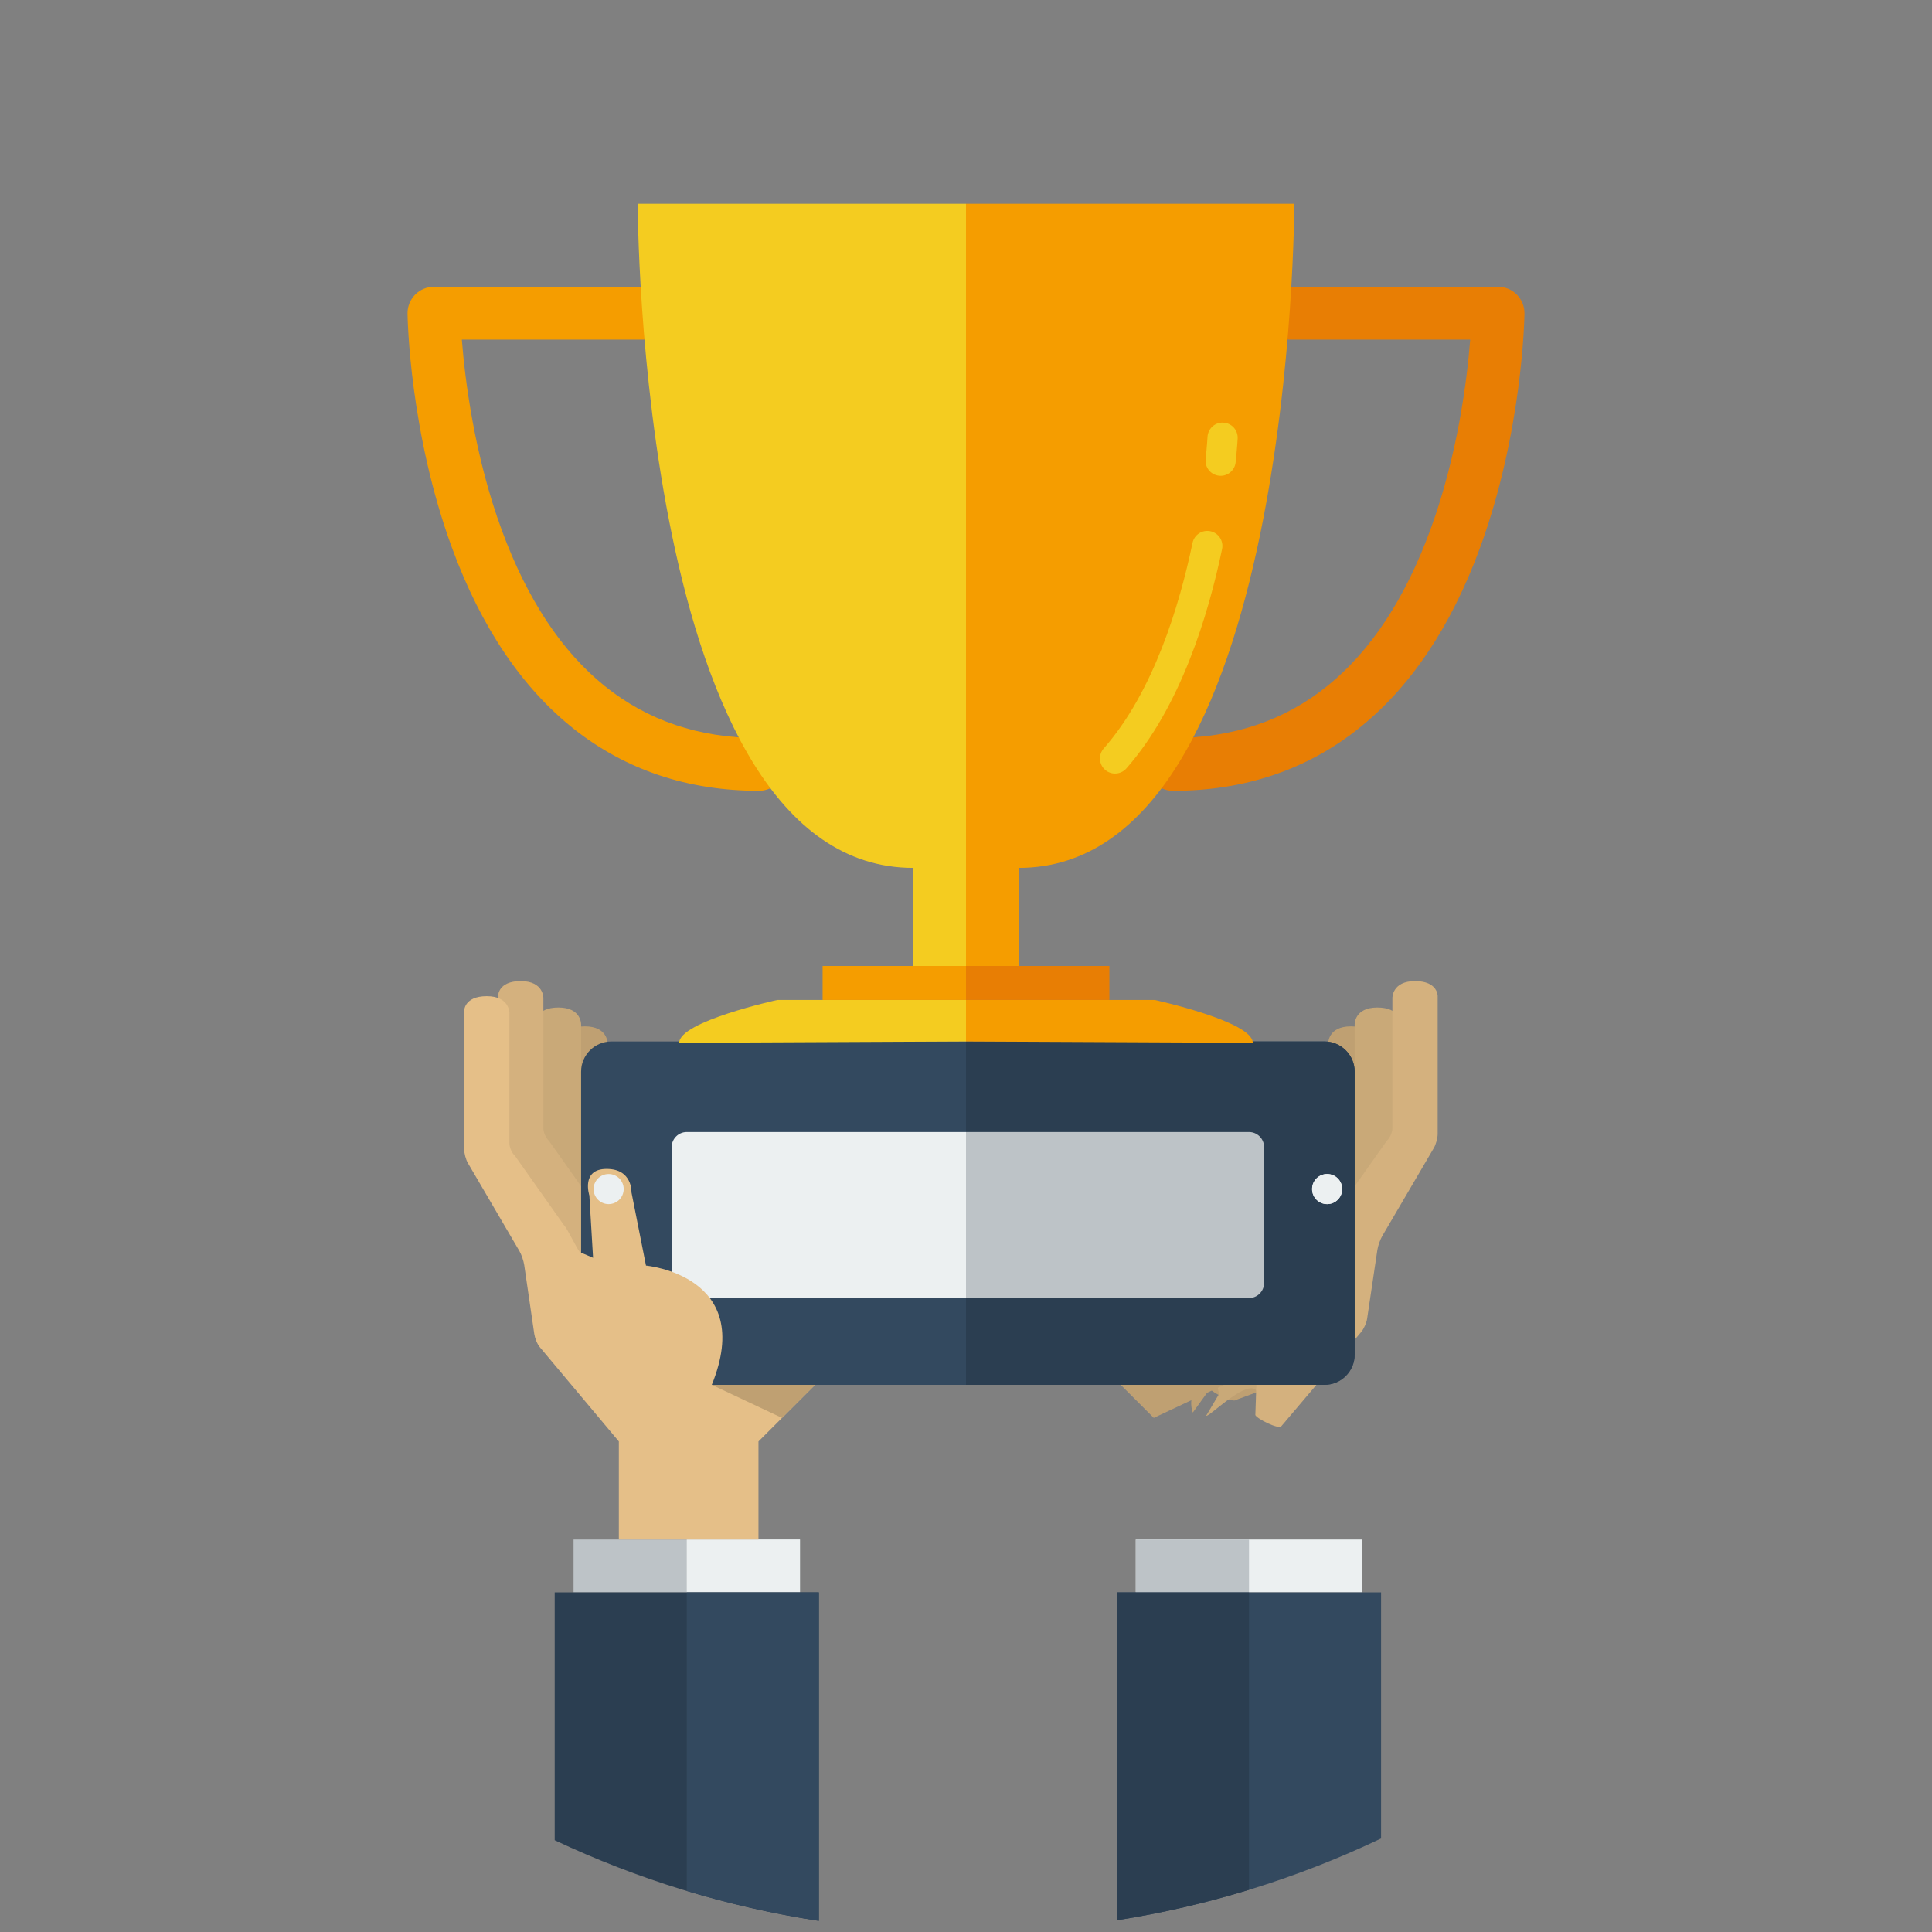 <?xml version="1.0" encoding="iso-8859-1"?>
<!-- Generator: Adobe Illustrator 19.0.0, SVG Export Plug-In . SVG Version: 6.00 Build 0)  -->
<svg version="1.1" id="Layer_1" xmlns="http://www.w3.org/2000/svg" xmlns:xlink="http://www.w3.org/1999/xlink" x="0px" y="0px" viewBox="0 0 512 512" style="enable-background:new 0 0 512 512;" xml:space="preserve">
	<rect x="0" y="0" width="512" height="512" fill="#808080" stroke="none"/>
	<g id="Strategy">
		<g id="trophy" style="box-shadow: 0 7px 20px rgba(255, 255, 255, 0.5)">
			<radialGradient id="SVGID_1_" cx="256" cy="258" r="256" gradientTransform="matrix(1 0 0 -1 0 514)" gradientUnits="userSpaceOnUse">
				<stop offset="0.005" style="stop-color:#95A5A6" />
				<stop offset="1" style="stop-color:#7F8C8D" />
			</radialGradient>
			<path style="fill:#BFA072;" d="M155,272c6.125,0,6,4.5,6,4.5v5.5v2v27c0,1.1,0.669,2.602,1.487,3.338L175.5,332.75 c0.818,0.736,3.744,3.577,4.5,4.375l8.25,6.375c0.756,0.798,1.959-2.125,2.215-1.055l6.725,28.109 c0.256,1.07,0.123,2.777-0.295,3.795L192.321,368c-0.418,1.018-6.151,3.838-6.862,2.999l-16.165-5.975 c-0.711-0.839-1.426-2.416-1.587-3.504l-2.722-18.273c-0.162-1.088-0.75-2.755-1.306-3.704l-13.667-23.318 C149.455,315.276,149,313.6,149,312.5V284v-2v-6C149,276,148.875,272,155,272z" />
			<path style="fill:#C9A978;" d="M148,267c6.125,0,6,4.5,6,4.5v5.5v2v27c0,1.1,0.669,2.602,1.487,3.338L168.5,327.75 c0.818,0.736,3.744,3.577,4.5,4.375l8.25,6.375c0.756,0.798,1.959-2.125,2.215-1.055l6.725,28.109 c0.256,1.07,0.123,2.777-0.295,3.795l3.438,5.805c-0.418,1.018-15.804-15.152-13.667-2.153l-17.374-12.976 c-0.711-0.839-1.426-2.416-1.587-3.504l-2.722-18.273c-0.162-1.088-0.75-2.755-1.306-3.704l-13.667-23.318 c-0.555-0.95-1.01-2.626-1.01-3.726V279v-2v-6C142,271,141.875,267,148,267z" />
			<path style="fill:#D4B17E;" d="M138,260c6.125,0,6,4.5,6,4.5v5.5v2v27c0,1.1,0.669,2.602,1.487,3.338L158.5,320.75 c0.818,0.736,3.744,3.577,4.5,4.375l8.25,6.375c0.756,0.798,1.959-2.125,2.215-1.055l6.725,28.109 c0.256,1.07,0.123,2.777-0.295,3.795L180.321,375c-0.418,1.018-6.151,3.838-6.862,2.999l-21.165-24.975 c-0.711-0.839-1.426-2.416-1.587-3.504l-2.722-18.273c-0.162-1.088-0.75-2.755-1.306-3.704l-13.667-23.318 C132.455,303.276,132,301.6,132,300.5V272v-2v-6C132,264,131.875,260,138,260z" />
			<path style="fill:#BFA072;" d="M358,272c-6.125,0-6,4.5-6,4.5v5.5v2v27c0,1.1-0.669,2.602-1.487,3.338L337.5,332.75 c-0.818,0.736-3.744,3.577-4.5,4.375l-8.25,6.375c-0.756,0.798-1.959-2.125-2.215-1.055l-6.725,28.109 c-0.256,1.07-0.123,2.777,0.295,3.795l4.574-6.349c0.418,1.018,6.151,3.838,6.862,2.999l16.165-5.975 c0.711-0.839,1.426-2.416,1.587-3.504l2.722-18.273c0.162-1.088,0.75-2.755,1.306-3.704l13.667-23.318 c0.556-0.949,1.011-2.626,1.011-3.726V284v-2v-6C364,276,364.125,272,358,272z" />
			<path style="fill:#C9A978;" d="M365,267c-6.125,0-6,4.5-6,4.5v5.5v2v27c0,1.1-0.669,2.602-1.487,3.338L344.5,327.75 c-0.818,0.736-3.744,3.577-4.5,4.375l-8.25,6.375c-0.756,0.798-1.959-2.125-2.215-1.055l-6.725,28.109 c-0.256,1.07-0.123,2.777,0.295,3.795l-3.438,5.805c0.418,1.018,15.804-15.152,13.667-2.153l17.374-12.976 c0.711-0.839,1.426-2.416,1.587-3.504l2.722-18.273c0.162-1.088,0.75-2.755,1.306-3.704l13.667-23.318 c0.556-0.949,1.011-2.626,1.011-3.726V279v-2v-6C371,271,371.125,267,365,267z" />
			<path style="fill:#D4B17E;" d="M375,260c-6.125,0-6,4.5-6,4.5v5.5v2v27c0,1.1-0.669,2.602-1.487,3.338L354.5,320.75 c-0.818,0.736-3.744,3.577-4.5,4.375l-8.25,6.375c-0.756,0.798-1.959-2.125-2.215-1.055l-6.725,28.109 c-0.256,1.07-0.123,2.777,0.295,3.795L332.679,375c0.418,1.018,6.151,3.838,6.862,2.999l21.165-24.975 c0.711-0.839,1.426-2.416,1.587-3.504l2.722-18.273c0.162-1.088,0.75-2.755,1.306-3.704l13.667-23.318 c0.556-0.949,1.011-2.626,1.011-3.726V272v-2v-6C381,264,381.125,260,375,260z" />
			<g>
				<g>
					<path style="fill:#F59D00;" d="M201.129,209.574c-37.764,0-65.89-22.261-81.338-64.377 C108.543,114.534,108.018,84.362,108,83.093c-0.025-1.872,0.702-3.677,2.017-5.01C111.333,76.75,113.127,76,115,76h65 c3.866,0,7,3.134,7,7s-3.134,7-7,7h-57.608c0.811,10.388,3.27,30.681,10.653,50.675c13.452,36.429,36.359,54.899,68.085,54.899 c3.866,0,7,3.134,7,7S204.996,209.574,201.129,209.574z" />
				</g>
				<g>
					<path style="fill:#E87E04;" d="M310.871,209.574c-3.866,0-7-3.134-7-7s3.134-7,7-7c31.816,0,54.76-18.571,68.195-55.197 c7.319-19.955,9.749-40.058,10.549-50.377H332c-3.866,0-7-3.134-7-7s3.134-7,7-7h65c1.873,0,3.667,0.75,4.982,2.083 s2.042,3.138,2.017,5.01c-0.017,1.27-0.543,31.441-11.791,62.104C376.761,187.313,348.634,209.574,310.871,209.574z" />
				</g>
				<path style="fill:#F4CC20;" d="M256,54h-87c0,0,0,176,73,176v29.878L256,261V54z" />
				<path style="fill:#F59D00;" d="M256,54h87c0,0,0,176-73,176v29.878L256,261V54z" />
				<path style="fill:#33495F;" d="M359,359c0,4.4-3.6,8-8,8H162c-4.4,0-8-3.6-8-8v-75c0-4.4,3.6-8,8-8h189c4.4,0,8,3.6,8,8V359z" />
				<path style="fill:#ECF0F1;" d="M335,340c0,2.2-1.8,4-4,4H182c-2.2,0-4-1.8-4-4v-36c0-2.2,1.8-4,4-4h149c2.2,0,4,1.8,4,4V340z" />
				<path style="fill:#2B3E51;" d="M351,276h-95v91h95c4.4,0,8-3.6,8-8v-75C359,279.6,355.4,276,351,276z" />
				<path style="fill:#F4CC20;" d="M256,276v-11h-50c0,0-26,5.679-26,11.357L256,276z" />
				<rect x="218" y="256" style="fill:#F59D00;" width="38" height="9" />
				<path style="fill:#F59D00;" d="M256,276v-11h50c0,0,26,5.679,26,11.357L256,276z" />
				<rect x="256" y="256" style="fill:#E87E04;" width="38" height="9" />
				<path style="fill:#BDC3C7;" d="M331,300h-75v44h75c2.2,0,4-1.8,4-4v-36C335,301.8,333.2,300,331,300z" />
			</g>
			<rect x="301" y="408" style="fill:#ECF0F1;" width="60" height="14" />
			<rect x="301" y="408" style="fill:#BDC3C7;" width="30" height="14" />
			<path style="fill:#33495F;" d="M296,508.883c24.682-3.873,48.191-11.272,70-21.666V422h-70V508.883z" />
			<path style="fill:#2B3E51;" d="M296,508.883c11.962-1.877,23.648-4.584,35-8.057V422h-35V508.883z" />
			<g>
				<path style="fill:#F4CC20;" d="M295.499,205c-0.938,0-1.88-0.328-2.64-0.996c-1.659-1.459-1.821-3.986-0.362-5.646 c13.18-14.988,20.073-37.9,23.535-54.482c0.452-2.162,2.569-3.552,4.733-3.099c2.163,0.452,3.55,2.571,3.098,4.733 c-3.658,17.523-11.027,41.833-25.358,58.131C297.713,204.541,296.608,205,295.499,205z" />
			</g>
			<g>
				<path style="fill:#F4CC20;" d="M323.485,126.096c-0.138,0-0.278-0.007-0.418-0.021c-2.197-0.229-3.793-2.194-3.565-4.392 c0.382-3.675,0.503-5.876,0.504-5.898c0.12-2.205,2.006-3.933,4.209-3.777c2.206,0.118,3.897,2.002,3.779,4.208 c-0.005,0.096-0.131,2.399-0.536,6.294C327.245,124.565,325.508,126.096,323.485,126.096z" />
			</g>
			<circle style="fill:#ECF0F1;" cx="351.705" cy="315.115" r="3.988" />
			<path style="fill:j.125,0-6,4.5-6,4.5v5.5v2v27c0,1.1-0.669,2.602-1.487,3.338L363.5,324.75 c-0.818,0.736-3.41,6.285-4.167,7.083l-3.501,1.495l0.981-16.507c0,0,2.319-7.044-4.574-7.044c-6.892,0-6.576,6.179-6.576,6.179 l-3.855,19.439c0,0-29.225,2.604-17.439,31.604H297l15,15v26h37v-26l20.936-24.975c0.711-0.839,1.311-2.416,1.473-3.504 l2.665-18.273c0.162-1.088,0.721-2.755,1.277-3.704l13.652-23.318c0.556-0.949,0.997-2.626,0.997-3.726V276v-2v-6 C390,268,390.125,264,384,264z" />
			<polygon style="fill:#BFA072;" points="324.368,367 297,367 305.758,375.758 		" />
			<circle style="fill:#ECF0F1;" cx="351.705" cy="315.115" r="3.988" />
			<rect x="152" y="408" style="fill:#BDC3C7;" width="60" height="14" />
			<rect x="182" y="408" style="fill:#ECF0F1;" width="30" height="14" />
			<path style="fill:#2B3E51;" d="M147,487.684c21.824,10.285,45.328,17.594,70,21.364V422h-70V487.684z" />
			<path style="fill:#33495F;" d="M182,501.123c11.356,3.424,23.039,6.097,35,7.925V422h-35V501.123z" />
			<circle style="fill:#ECF0F1;" cx="161.295" cy="315.115" r="3.988" />
			<path style="fill:#E5BF88;" d="M129,264c6.125,0,6,4.5,6,4.5v5.5v2v27c0,1.1,0.669,2.602,1.487,3.338L149.5,324.75 c0.818,0.736,3.41,6.285,4.167,7.083l3.501,1.495l-0.981-16.507c0,0-2.319-7.044,4.574-7.044c6.892,0,6.576,6.179,6.576,6.179 l3.855,19.439c0,0,29.225,2.604,17.439,31.604H216l-15,15v26h-37v-26l-20.936-24.975c-0.711-0.839-1.311-2.416-1.473-3.504 l-2.665-18.273c-0.162-1.088-0.721-2.755-1.277-3.704l-13.652-23.318C123.441,307.276,123,305.6,123,304.5V276v-2v-6 C123,268,122.875,264,129,264z" />
			<polygon style="fill:#BFA072;" points="188.632,367 216,367 207.242,375.758 		" />
			<circle style="fill:#ECF0F1;" cx="161.295" cy="315.115" r="3.988" />
		</g>
	</g>
</svg>